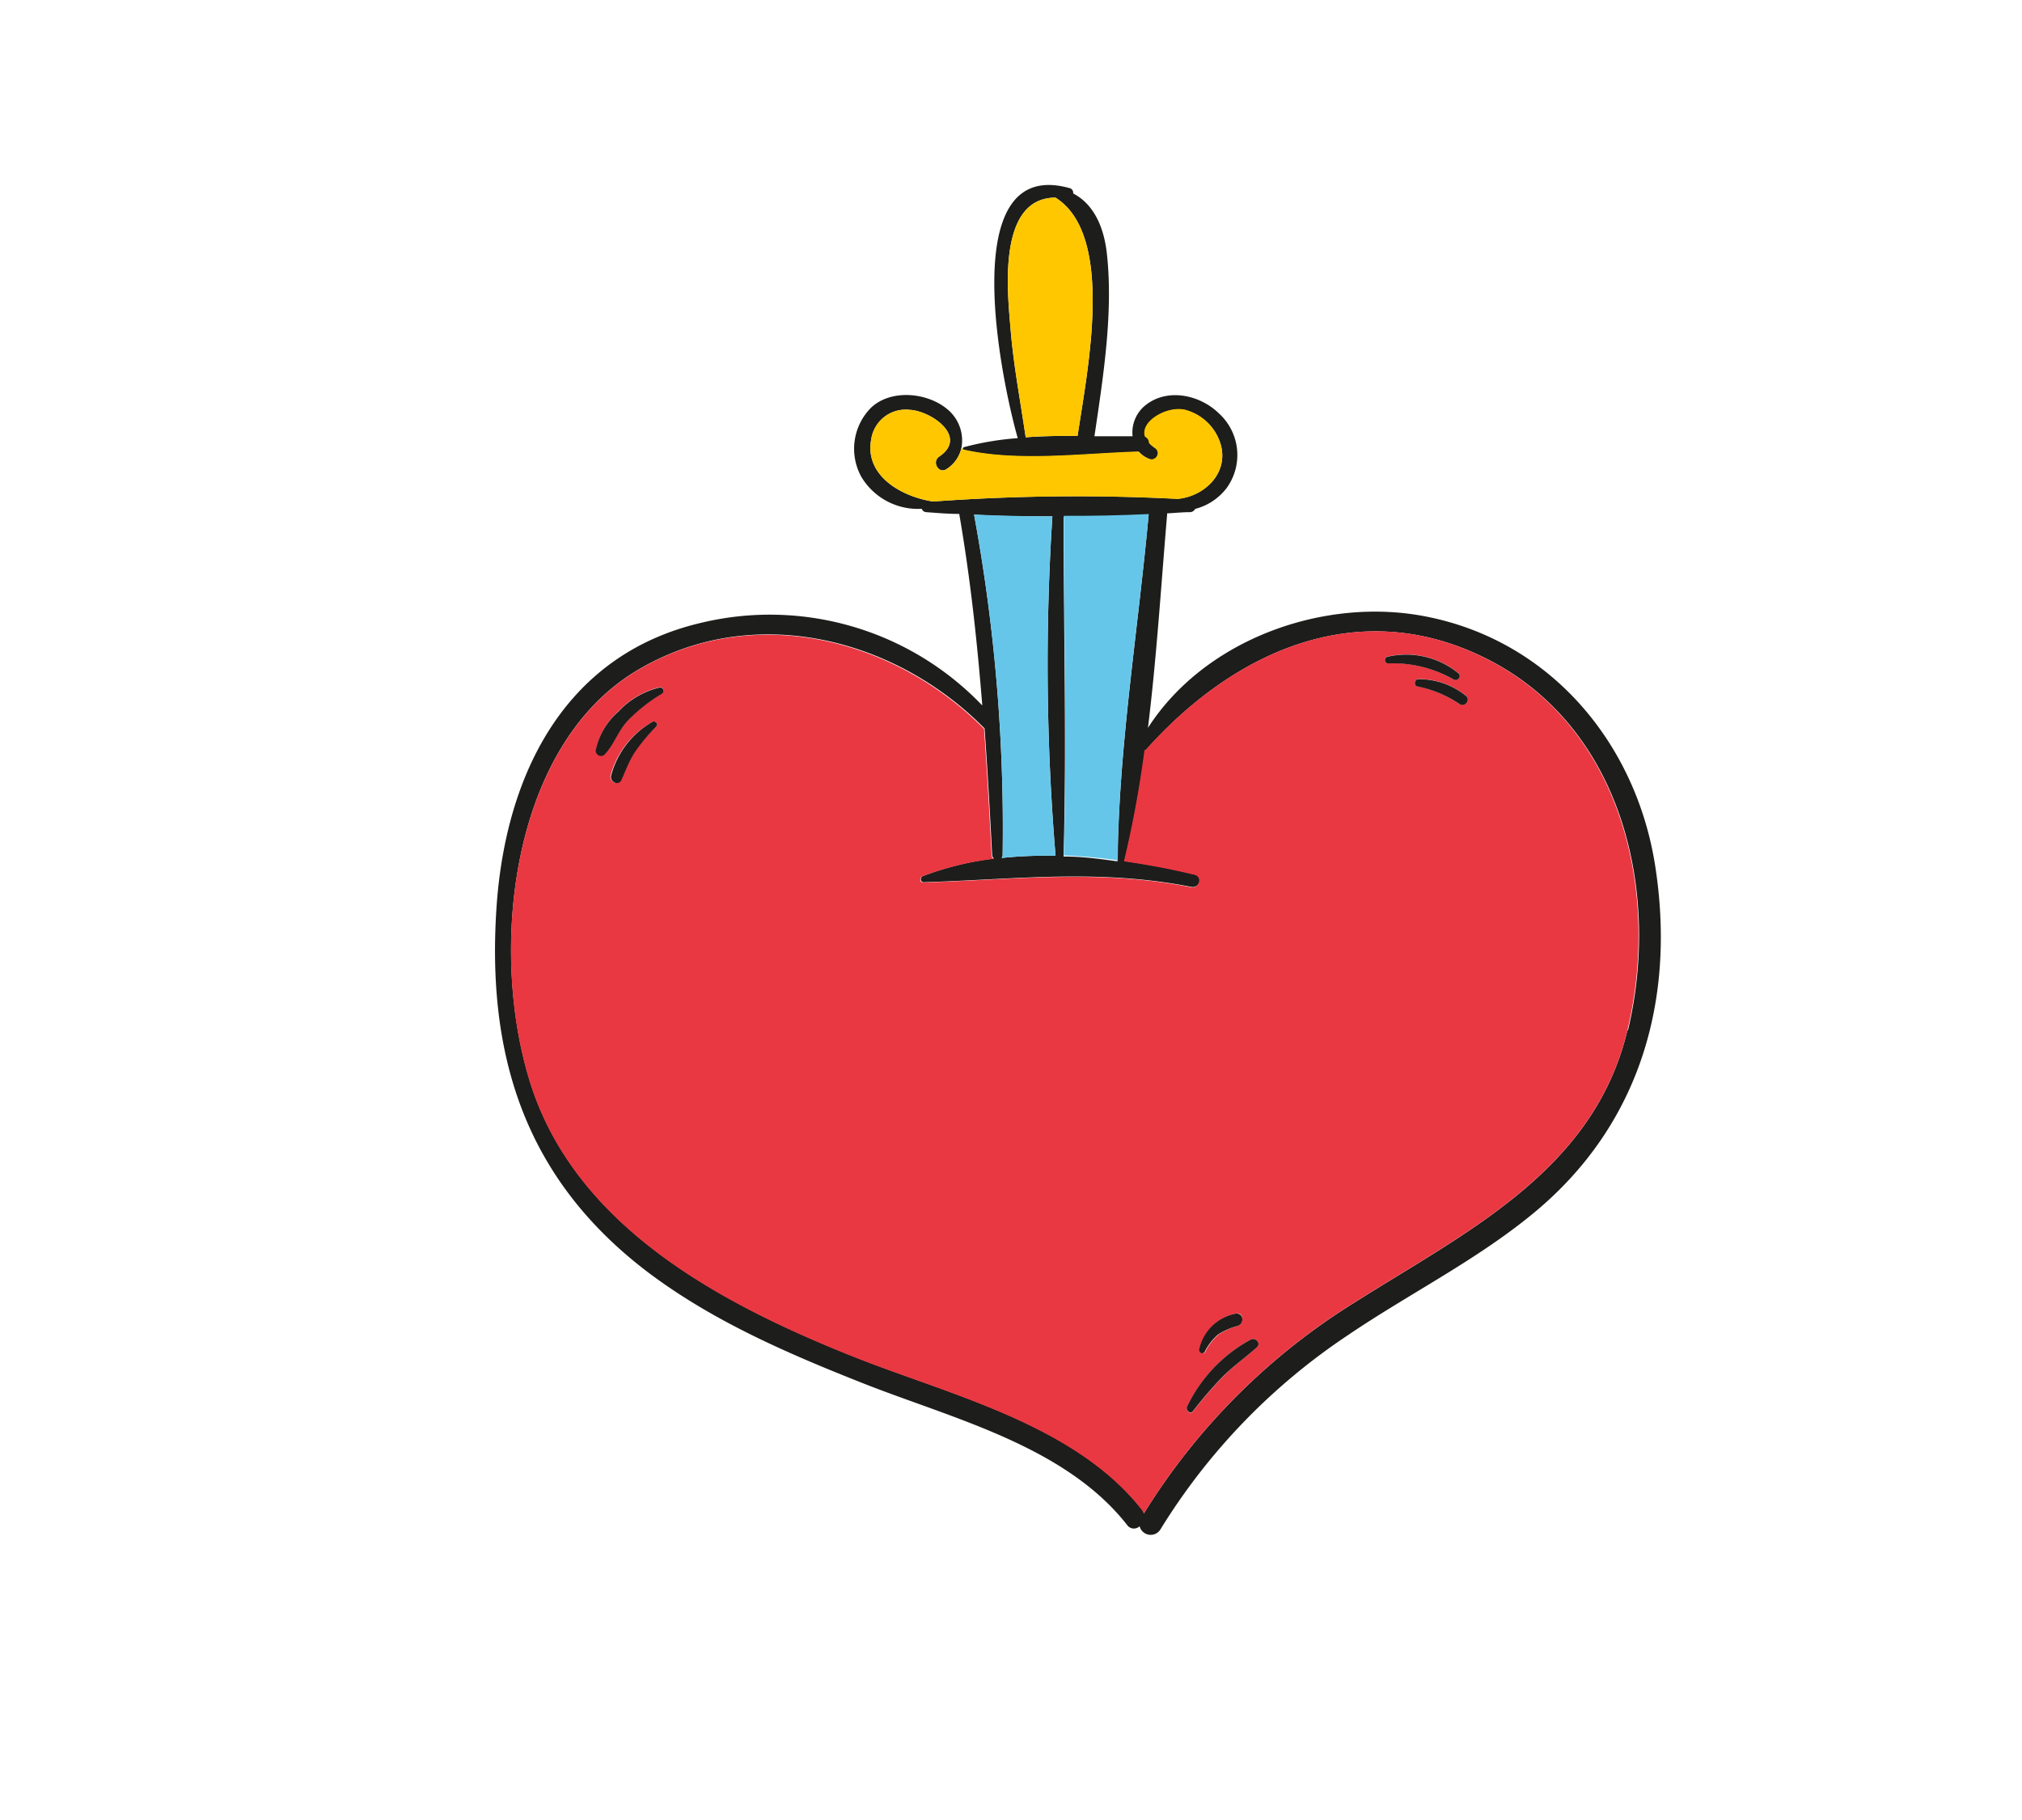 <svg xmlns="http://www.w3.org/2000/svg" viewBox="0 0 150 134.99">
  <defs>
    <style>
      .cls-1 {
        fill: #1d1d1b;
      }

      .cls-2 {
        fill: #e93842;
      }

      .cls-3 {
        fill: #fec700;
      }

      .cls-4 {
        fill: #66c6e9;
      }
    </style>
  </defs>
  <title>figure_vector_11</title>
  <g id="Objects">
    <path class="cls-1" d="M122.77,64.11c1.59,10-1.1,19.32-8.94,25.82-4.27,3.54-9.25,6-13.84,9.11a46.65,46.65,0,0,0-13.92,14.43.85.85,0,0,1-1.53-.26.61.61,0,0,1-.93-.1c-4.64-5.9-13-7.89-19.65-10.53C58.42,100.39,52.9,98,48.12,94.41,38.87,87.42,36,78.13,36.87,66.8c.78-9.62,5.17-18.31,15.22-20.62a21.8,21.8,0,0,1,20.78,6.15c-.38-4.74-.89-9.47-1.71-14.21-.81,0-1.63-.07-2.43-.13a.37.37,0,0,1-.35-.25,4.89,4.89,0,0,1-4.5-2.4,4.32,4.32,0,0,1,.76-5.12c1.49-1.38,4.2-1.11,5.68.17a3,3,0,0,1,1,2.85,2.49,2.49,0,0,1-1.11,1.56c-.59.38-1.11-.54-.54-.93,2.2-1.48-.63-3.41-2.2-3.47a2.58,2.58,0,0,0-2.84,2.19c-.51,2.72,2.28,4.26,4.59,4.61A146.39,146.39,0,0,1,87.36,37c2-.18,3.83-1.93,3.18-4.09a3.74,3.74,0,0,0-2.63-2.5c-1.27-.3-3.29.8-2.93,2a.52.52,0,0,1,.3.47,2.19,2.19,0,0,0,.45.38.46.46,0,0,1-.35.83,2,2,0,0,1-.88-.57c-4.18.12-9,.78-13-.15a.09.09,0,0,1-.07-.1.1.1,0,0,1,.07-.1,21.56,21.56,0,0,1,4-.67c-1.24-4.35-4.67-20.91,3.83-18.55a.35.35,0,0,1,.28.4c1.53.79,2.28,2.49,2.5,4.44.49,4.4-.27,9.17-.92,13.57,1,0,1.91,0,2.83,0a2.59,2.59,0,0,1,.87-2.23c1.64-1.4,4.12-.86,5.54.54a4.17,4.17,0,0,1,.56,5.54,4.28,4.28,0,0,1-2.33,1.54.44.44,0,0,1-.38.24c-.56,0-1.13.06-1.7.09a.43.43,0,0,1,0,.11c-.44,5.14-.77,10.52-1.42,15.8,4.23-6.59,13.11-9.76,20.67-8.25C115,47.55,121.32,55.08,122.77,64.11Zm-2,12.31c2.43-10.2-.38-22.28-10.2-27.41C101,44,91.6,48.22,85,55.64l-.06,0a80.8,80.8,0,0,1-1.52,8.23c1.81.25,3.58.59,5.24,1,.6.15.34,1-.25.92-6.93-1.36-13-.56-19.88-.35-.28,0-.29-.37-.06-.46a22.46,22.46,0,0,1,5.27-1.3.38.38,0,0,1-.14-.28c-.16-3.14-.34-6.26-.56-9.37-6.69-6.76-17.21-9.4-25.75-4.32-9.42,5.6-11,20.72-8,30.43,3.25,10.63,13.83,16.35,23.43,20.24,7.32,3,16.93,5.1,22,11.6a.82.82,0,0,1,.14.28A48.21,48.21,0,0,1,100.51,96.6C108.8,91.35,118.25,86.83,120.73,76.42ZM85.21,38.17s0,0,0,0q-3.15.15-6.31.17c0,8.35.23,16.79,0,25.12,0,0,0,0,0,.07,1.36,0,2.7.18,4,.36C83,55.37,84.44,46.63,85.21,38.17Zm-5.27-5.84c.68-4.64,2.84-14.86-1.64-17.67-4.43,0-3.52,7.38-3.33,9.78.22,2.69.73,5.32,1.12,8C77.36,32.34,78.65,32.33,79.94,32.33ZM74.3,63.64a31.42,31.42,0,0,1,4-.16s0,0,0-.06a171.18,171.18,0,0,1-.23-25.12c-2,0-3.88,0-5.81-.13a128.25,128.25,0,0,1,2.12,25.26A.48.48,0,0,1,74.3,63.64Z"/>
    <path class="cls-2" d="M110.53,49c9.82,5.13,12.63,17.21,10.2,27.41-2.48,10.41-11.93,14.93-20.22,20.18a48.21,48.21,0,0,0-15.66,15.69.82.82,0,0,0-.14-.28c-5.11-6.5-14.72-8.63-22-11.6-9.6-3.89-20.18-9.61-23.43-20.24-3-9.71-1.41-24.83,8-30.43C55.79,44.66,66.31,47.3,73,54.06c.22,3.11.4,6.23.56,9.37a.38.38,0,0,0,.14.28A22.46,22.46,0,0,0,68.43,65c-.23.09-.22.47.06.46,6.91-.21,13-1,19.88.35.59.12.85-.77.25-.92-1.66-.4-3.43-.74-5.24-1a80.8,80.8,0,0,0,1.52-8.23l.06,0C91.6,48.22,101,44,110.53,49Zm-2.23,3.23c.37.22.8-.31.47-.61a5.54,5.54,0,0,0-3.54-1.25c-.3,0-.38.49-.07.54A8.55,8.55,0,0,1,108.3,52.24Zm-.45-1.83c.28.13.6-.22.35-.46a6.11,6.11,0,0,0-5.28-1.23.25.25,0,0,0,.06.49A9.06,9.06,0,0,1,107.85,50.41ZM93.24,99.94c.33-.3-.09-.75-.45-.58a11.07,11.07,0,0,0-4.73,5c-.12.26.23.6.44.33a31.16,31.16,0,0,1,2.19-2.54C91.49,101.33,92.4,100.69,93.24,99.94Zm-1.4-1.6c.46-.17.44-1-.12-.91A3.44,3.44,0,0,0,89,100.1c0,.23.27.4.41.17a4.11,4.11,0,0,1,1-1.29A5.34,5.34,0,0,1,91.84,98.34ZM49.12,51.43a.25.25,0,0,0-.19-.45,6.09,6.09,0,0,0-3,1.73,5.23,5.23,0,0,0-1.71,2.92.4.4,0,0,0,.68.28c.66-.78,1-1.75,1.71-2.51A12.44,12.44,0,0,1,49.12,51.43Zm-.44,2.47a.23.23,0,0,0-.27-.36,6.5,6.5,0,0,0-3.12,4c-.09.44.52.77.76.33.36-.69.62-1.42,1-2.08A13.8,13.8,0,0,1,48.68,53.9Z"/>
    <path class="cls-1" d="M108.77,51.63c.33.3-.1.83-.47.61a8.55,8.55,0,0,0-3.14-1.32c-.31-.05-.23-.55.07-.54A5.54,5.54,0,0,1,108.77,51.63Z"/>
    <path class="cls-1" d="M108.2,49.95c.25.24-.07.59-.35.46a9.06,9.06,0,0,0-4.87-1.2.25.25,0,0,1-.06-.49A6.11,6.11,0,0,1,108.2,49.95Z"/>
    <path class="cls-1" d="M92.79,99.36c.36-.17.78.28.45.58-.84.75-1.75,1.39-2.55,2.19a31.16,31.16,0,0,0-2.19,2.54c-.21.27-.56-.07-.44-.33A11.07,11.07,0,0,1,92.79,99.36Z"/>
    <path class="cls-1" d="M91.72,97.43c.56,0,.58.74.12.91a5.34,5.34,0,0,0-1.47.64,4.11,4.11,0,0,0-1,1.29c-.14.23-.44.06-.41-.17A3.44,3.44,0,0,1,91.72,97.43Z"/>
    <path class="cls-3" d="M90.54,32.92c.65,2.16-1.18,3.91-3.18,4.09a146.39,146.39,0,0,0-18.14.19c-2.31-.35-5.1-1.89-4.59-4.61a2.58,2.58,0,0,1,2.84-2.19c1.57.06,4.4,2,2.2,3.47-.57.39,0,1.31.54.93a2.49,2.49,0,0,0,1.11-1.56h.06a.09.09,0,0,0,.07.1c4.09.93,8.87.27,13,.15a2,2,0,0,0,.88.57.46.46,0,0,0,.35-.83,2.19,2.19,0,0,1-.45-.38.52.52,0,0,0-.3-.47c-.36-1.17,1.66-2.27,2.93-2A3.74,3.74,0,0,1,90.54,32.92Z"/>
    <path class="cls-4" d="M85.22,38.13s0,0,0,0c-.77,8.46-2.24,17.2-2.3,25.68-1.34-.18-2.68-.31-4-.36,0,0,0,0,0-.07.24-8.33,0-16.77,0-25.12Q82.08,38.28,85.22,38.13Z"/>
    <path class="cls-3" d="M78.3,14.66c4.48,2.81,2.32,13,1.64,17.67-1.29,0-2.58,0-3.85.1-.39-2.67-.9-5.3-1.12-8C74.78,22,73.87,14.68,78.3,14.66Z"/>
    <path class="cls-4" d="M78.31,63.48a31.42,31.42,0,0,0-4,.16.48.48,0,0,0,.07-.21,128.25,128.25,0,0,0-2.12-25.26c1.93.08,3.86.13,5.81.13a171.18,171.18,0,0,0,.23,25.12S78.31,63.46,78.31,63.48Z"/>
    <path class="cls-1" d="M48.93,51a.25.25,0,0,1,.19.45,12.44,12.44,0,0,0-2.54,2c-.71.76-1,1.73-1.71,2.51a.4.4,0,0,1-.68-.28,5.23,5.23,0,0,1,1.71-2.92A6.09,6.09,0,0,1,48.93,51Z"/>
    <path class="cls-1" d="M48.41,53.54a.23.23,0,0,1,.27.36,13.8,13.8,0,0,0-1.59,1.9c-.42.66-.68,1.39-1,2.08-.24.44-.85.11-.76-.33A6.5,6.5,0,0,1,48.41,53.54Z"/>
  </g>
</svg>
